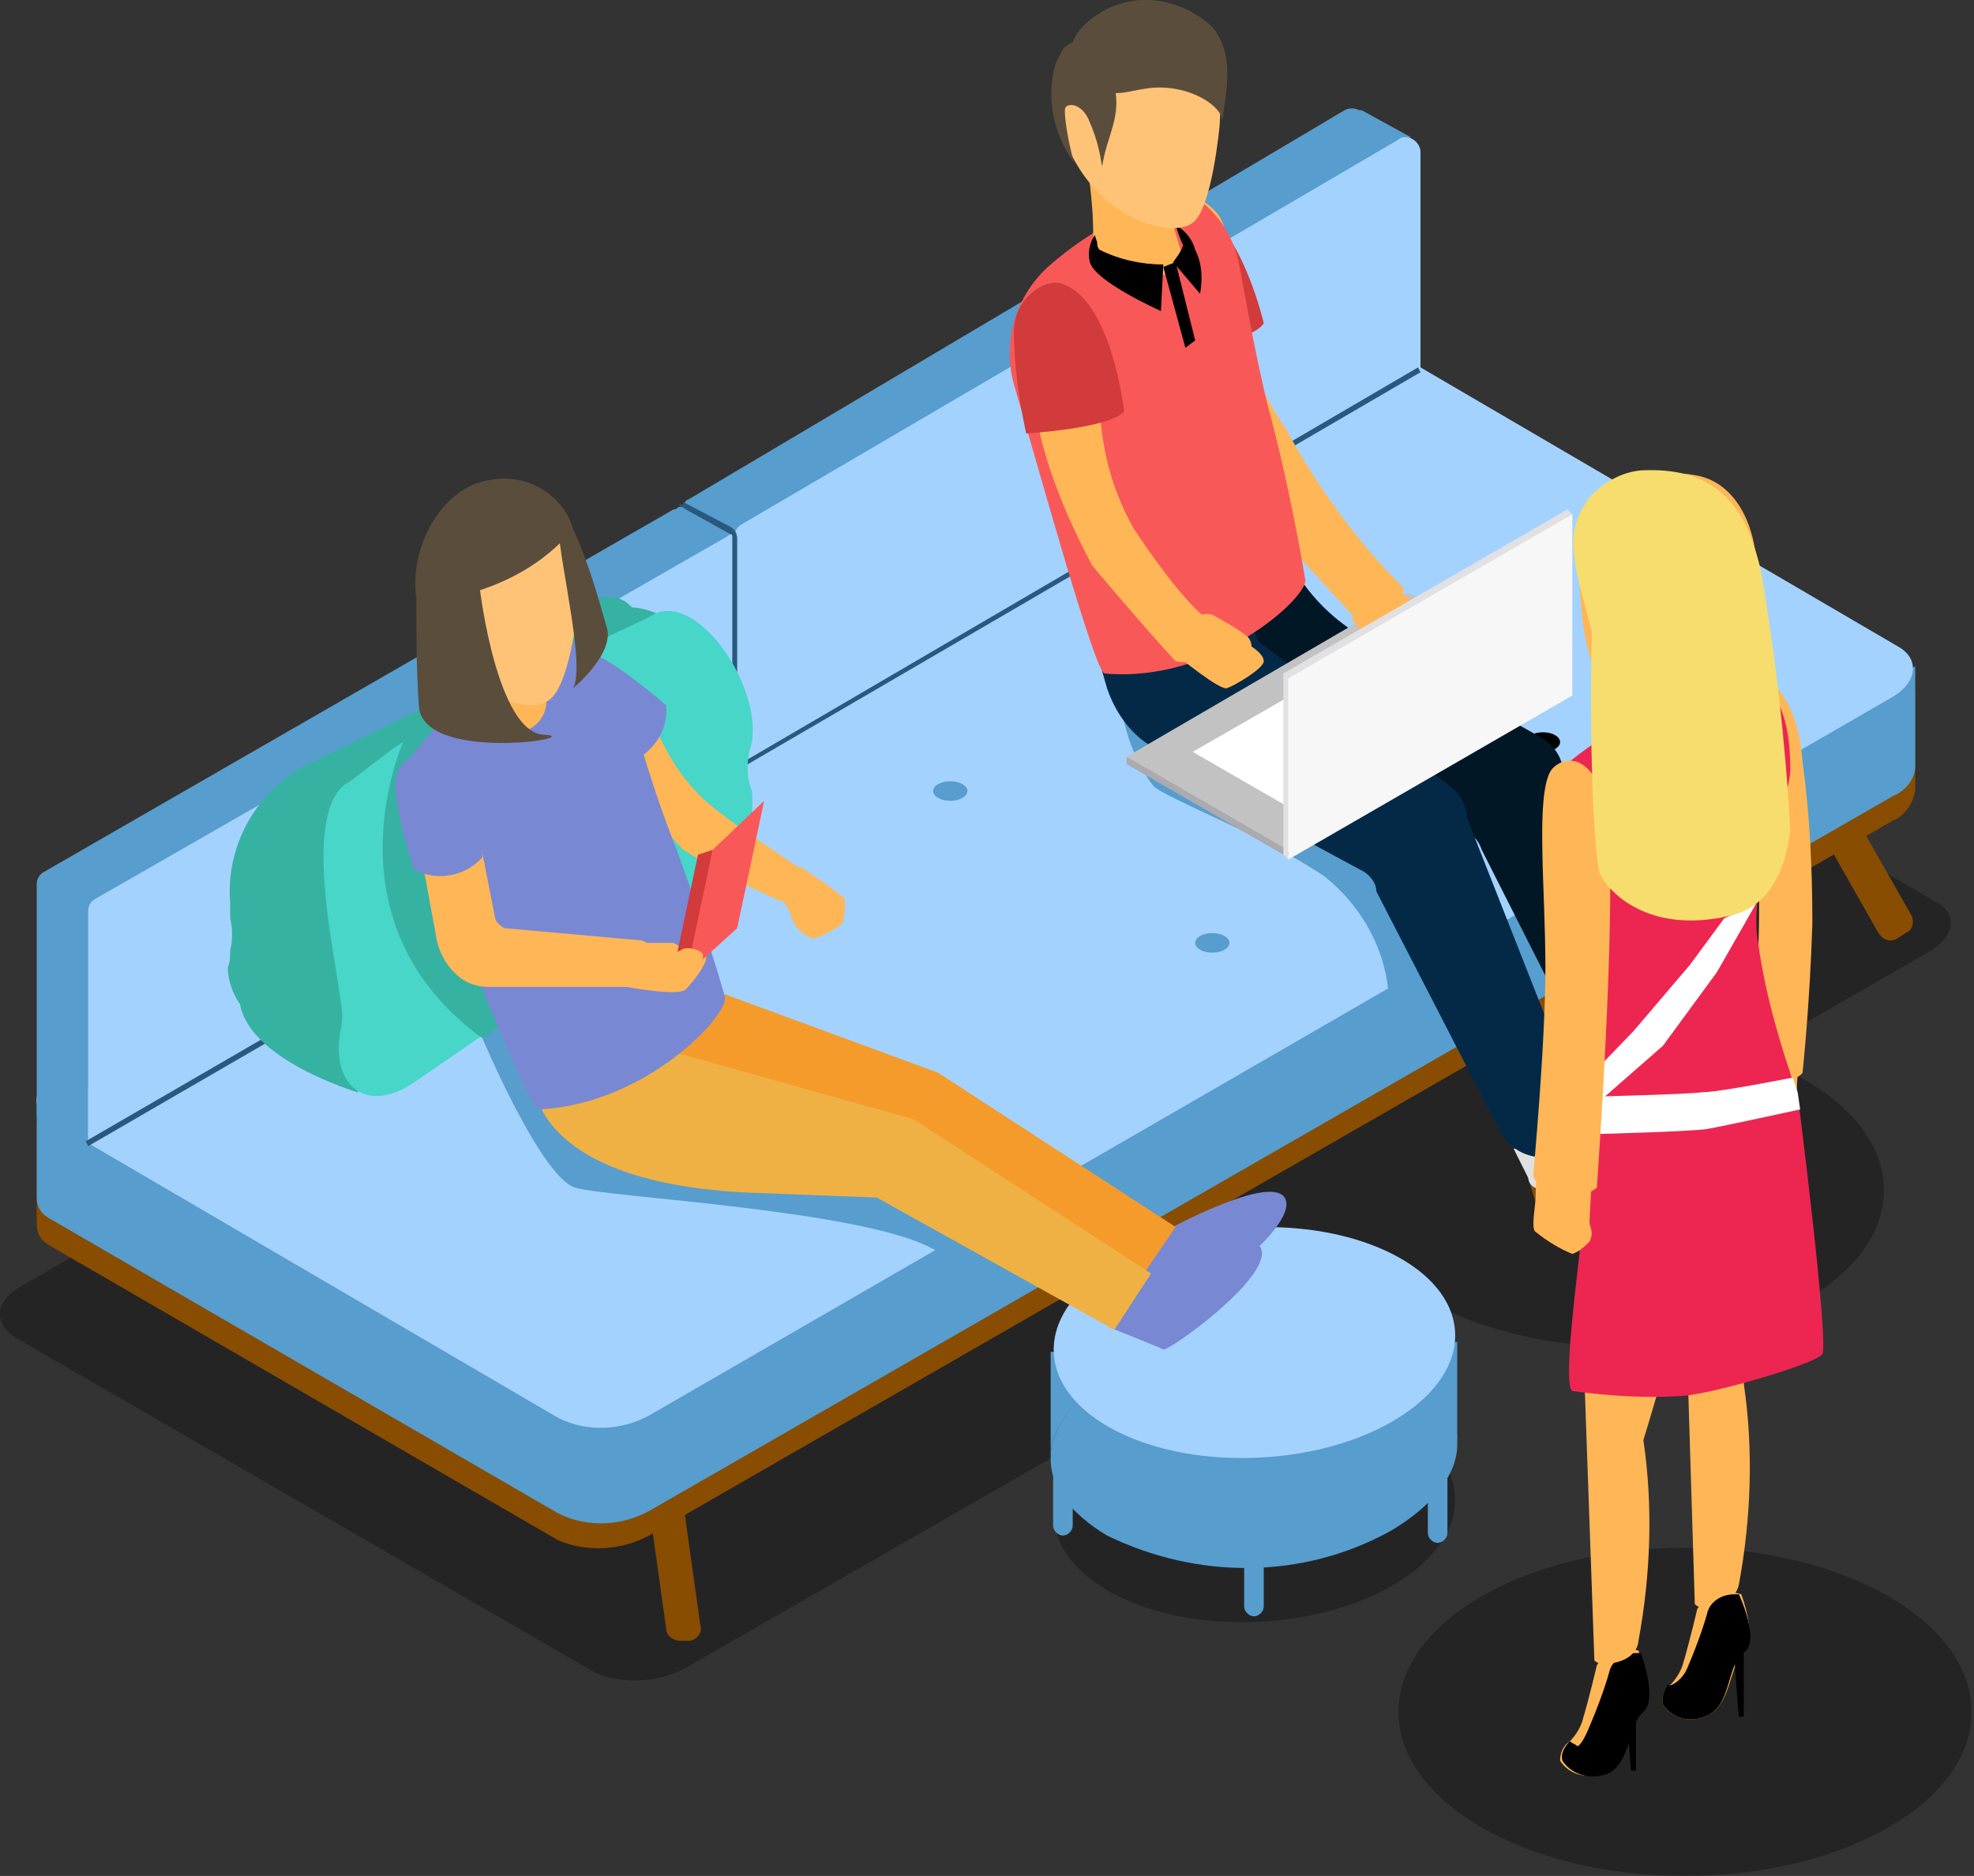 <?xml version="1.0" encoding="utf-8"?>
<!-- Generator: Adobe Illustrator 23.0.0, SVG Export Plug-In . SVG Version: 6.00 Build 0)  -->
<svg version="1.1" id="图层_1" xmlns="http://www.w3.org/2000/svg" xmlns:xlink="http://www.w3.org/1999/xlink" x="0px" y="0px"
	 viewBox="0 0 80.6 76.6" style="enable-background:new 0 0 80.6 76.6;" xml:space="preserve">
<rect x="0" y="0" width="80.6" height="76.6" fill="#333333" stroke="none"/>
<style type="text/css">
	.st0{opacity:0.3;}
	.st1{fill:#020005;}
	.st2{fill:#884D01;}
	.st3{fill:#579DCE;}
	.st4{fill:#A4D2FF;}
	.st5{fill:#2A597F;}
	.st6{fill:#FFB657;}
	.st7{fill:#D13B3B;}
	.st8{fill:#E0E0E2;}
	.st9{fill:#021726;}
	.st10{fill:#042947;}
	.st11{fill:#F95858;}
	.st12{fill:#FEC377;}
	.st13{fill:#5B4D3C;}
	.st14{fill:#AAAAAF;}
	.st15{fill:#C2C2C2;}
	.st16{fill:#FFFFFF;}
	.st17{fill:#E1E0E2;}
	.st18{fill:#F7F7F7;}
	.st19{fill:#36B2A3;}
	.st20{fill:#47D6C8;}
	.st21{fill:#7988D3;}
	.st22{fill:#F49B2B;}
	.st23{fill:#EFB143;}
	.st24{fill:#ED2651;}
	.st25{fill:#F7DD6D;}
</style>
<title>客房</title>
<g>
	<g id="房间">
		<g id="e16755a0-61f5-4c56-b2c4-3d1a8940b679">
			<g class="st0">
				
					<ellipse transform="matrix(0.999 -5.251039e-02 5.251039e-02 0.999 -3.16 2.773)" class="st1" cx="51.2" cy="61.5" rx="8.2" ry="4.7"/>
			</g>
			<g class="st0">
				<path class="st1" d="M0.9,52.5l50.7-29.2c1.1-0.6,2.5-0.7,3.7-0.2l23.7,13.7c1,0.5,0.8,1.5-0.3,2.1l-7.3,4.2
					c0.8,0.3,1.6,0.6,2.3,1c4.3,2.5,4.3,6.5,0,9c-4.9,2.5-10.6,2.5-15.5,0c-0.6-0.4-1.2-0.8-1.8-1.3L28,68.1
					c-1.1,0.6-2.5,0.7-3.7,0.2L0.6,54.6C-0.3,54-0.2,53.1,0.9,52.5z"/>
			</g>
			<path class="st2" d="M28.1,67l-0.3,0c-0.3,0-0.6-0.2-0.6-0.5l-0.7-5c0-0.3,0.2-0.6,0.5-0.6l0.3,0c0.3,0,0.6,0.2,0.6,0.5l0.7,5
				C28.7,66.7,28.4,67,28.1,67z"/>
			<path class="st2" d="M77.8,38.1l-0.3,0.2c-0.3,0.2-0.6,0.1-0.8-0.2l-2.5-4.4c-0.2-0.3-0.1-0.6,0.2-0.8l0.3-0.2
				c0.3-0.2,0.6-0.1,0.8,0.2l2.5,4.4C78.2,37.6,78.1,38,77.8,38.1z"/>
			<path class="st2" d="M4.1,46.4l0.7,1l48.3-27.9c1.1-0.6,2.5-0.7,3.7-0.1l18.6,10.8l2.8-2v4.1c-0.1,0.5-0.4,1-0.9,1.2L26.5,62.7
				c-1.1,0.6-2.5,0.7-3.7,0.2l-20.7-12c-0.4-0.2-0.6-0.5-0.6-0.9v-4L4.1,46.4z"/>
			<path class="st3" d="M4.1,45.4l0.7,1l48.3-27.9c1.1-0.6,2.5-0.7,3.7-0.1l18.6,10.8l2.8-2v4.1c0,0.5-0.4,1-0.9,1.2L26.5,61.7
				c-1.1,0.6-2.5,0.7-3.7,0.1l-20.7-12c-0.4-0.2-0.6-0.5-0.6-0.9v-4L4.1,45.4z"/>
			<path class="st4" d="M2.4,43.7l50.7-29.2c1.1-0.6,2.5-0.7,3.7-0.2l20.7,12.1c0.9,0.5,0.8,1.5-0.3,2.1L26.5,57.8
				c-1.1,0.6-2.5,0.7-3.7,0.1L2.1,45.8C1.2,45.3,1.3,44.4,2.4,43.7z"/>
			<ellipse cx="63" cy="30.3" rx="0.7" ry="0.4"/>
			<ellipse cx="52.3" cy="24.1" rx="0.7" ry="0.4"/>
			<ellipse class="st3" cx="49.5" cy="38.5" rx="0.7" ry="0.4"/>
			<ellipse class="st3" cx="38.8" cy="32.3" rx="0.7" ry="0.4"/>
			<ellipse cx="33.5" cy="47.5" rx="0.7" ry="0.4"/>
			<ellipse cx="22.8" cy="41.3" rx="0.7" ry="0.4"/>
			<path class="st3" d="M27.9,20.8v-0.1c0,0,0-0.1,0-0.1c0.1-0.1,0.1-0.2,0.2-0.2L54.9,4.5c0.2-0.1,0.4-0.1,0.6,0h0.1l2,1.1
				l-1.7,0.8v7.5L30.2,29L30,29.1v2.4l-0.1-0.1l-2-1.1l0,0L27.9,20.8L27.9,20.8z"/>
			<path class="st4" d="M30,21.9c0-0.2,0.1-0.4,0.3-0.5L57.1,5.7c0.1-0.1,0.2-0.1,0.3-0.1l0,0c0.3,0,0.6,0.3,0.6,0.6v8.9L30,31.5
				L30,21.9z"/>
			<path class="st3" d="M1.8,35.6l25.7-14.8c0.1,0,0.1,0,0.2-0.1c0.1,0,0.2,0,0.2,0c0,0,0.1,0,0.2,0h0.1l1.9,1.1l-0.2,0.1l-1.5,0.7
				v7.5l-0.5,0.3l-24.3,14v2.4l-2.1-1.2v-9.5C1.5,35.9,1.6,35.7,1.8,35.6z"/>
			<path class="st4" d="M3.6,37.2c0-0.2,0.1-0.4,0.3-0.5l25.8-14.8c0.1-0.1,0.2-0.1,0.3-0.1l0,0l0,0c0.3,0,0.6,0.3,0.6,0.6v8.9
				L3.6,46.7L3.6,37.2z"/>
			<path class="st5" d="M29.9,31.3l0.3-0.1L57.9,15l0.1,0.2L30.2,31.4L30,31.5L3.6,46.8l-0.1-0.2L29.9,31.3z"/>
			<path class="st5" d="M27.7,20.6c0.1,0,0.2,0,0.2,0c0,0,0-0.1,0-0.1l1.9,1c0.2,0.1,0.3,0.3,0.3,0.5v9.4L30,31.5h-0.1V22
				c0,0,0-0.1,0-0.1c0-0.1-0.1-0.1-0.1-0.1l-1.8-1h0L27.7,20.6L27.7,20.6z"/>
			<path class="st6" d="M50.1,19.4c0.5,0.7,5.2,5.8,5.2,5.8c2.1-0.2,2-1.2,2-1.2c-1.9-1.9-3.5-4.1-4.8-6.5c-3.2-4.7-1.7-7.7-2.9-8.9
				s-2-0.3-2-0.3C47.3,9.7,46.5,13.9,50.1,19.4z"/>
			<path class="st2" d="M65.4,43.5c0,0,0.8,2.1,1,2.3c0.1,0.2,5.4,0.9,5.9-0.2S67.8,43,67.8,43L65.4,43.5z"/>
			<path class="st3" d="M52.3,31.4l6.6,7.4l-2.2,1.9c-0.1-1.9-1.1-3.7-2.6-4.9c-2.5-1.7-6.5-3.2-7-3.7c-0.7-0.9-1.1-2-1.3-3.1
				L52.3,31.4z"/>
			<path class="st7" d="M48.5,8.3c2.1,0.5,3.1,4.9,3.1,4.9c-0.5,0.8-3.8,1.2-3.8,1.2s-0.7-2.5-1-4.1C46.6,9.5,47.8,8.1,48.5,8.3z"/>
			<path class="st8" d="M65.6,43.9c0,0,0.1,0.8,1.7,0c0.4-0.2,0.7-0.6,0.7-1.1l-0.6-1.1c-0.6,0.7-1.6,1.2-2.6,1.1L65.6,43.9z"/>
			<path class="st9" d="M63.8,31.3c-0.1-0.5-0.4-0.9-0.9-1.2l-7.1-4c-1.1-0.6-2.1-1.5-2.8-2.6l0,0l-3.6,3.2l2.3,0.4l-2.6,2.2
				l3.2,1.7c0.8,0.4,1.5,0.7,2.3,1l5.3,2c0.3,0.1,0.5,0.4,0.6,0.7l4.3,8.5c0,0,0.2,0.1,1.8-0.1s1.4-1,1.4-1L63.8,31.3z"/>
			<path class="st2" d="M62.2,47.4c0,0,0.6,2.1,0.7,2.3s5.2,1.5,5.8,0.5c0.7-1-4-3.1-4-3.1L62.2,47.4z"/>
			<path class="st8" d="M62.4,48.1c0,0,0,0.9,1.7,0.2c0.4-0.1,0.8-0.5,0.8-1l-0.4-1.2c-0.7,0.7-1.7,0.9-2.7,0.8L62.4,48.1z"/>
			<path class="st10" d="M65.1,46.6l-5.2-13.2c0-0.5-0.3-1-0.7-1.3l-7.8-5.9l-0.2-0.4L45,27.4l0.2,0.7c0.3,0.9,0.9,1.8,1.7,2.3
				l1.7,1.2c0.7,0.5,1.4,0.9,2.1,1.3l5,2.7c0.3,0.2,0.5,0.5,0.5,0.8l5.1,9.9c0.5,0.8,1.4,1.1,2.2,0.9C65.2,46.9,65.1,46.6,65.1,46.6
				z"/>
			<path class="st11" d="M45.1,27.5c-0.4-0.1-2.5-7.7-3.7-11.8c-0.5-1.8,0.1-3.7,1.5-4.9c1.5-1.3,3.2-2.2,5.1-2.9
				c0.6-0.2,2,0.8,2.5,2.5c0.2,0.7,0.6,3.5,1.3,6.3c0.9,3.3,1.5,7,1.5,7C53.3,24.5,49.5,27.9,45.1,27.5z"/>
			<path class="st6" d="M44.4,6.8c0.2,1.3,0.3,2.6,0.2,3.9c0.4,0.4,1,0.7,1.6,0.8c1,0.1,2.2-0.6,2-1.3c-0.3-1-0.8-2.7-0.8-2.7
				L44.4,6.8z"/>
			<path d="M44.7,9.6c-0.2,0.3-0.3,0.7-0.2,1.1c0.2,0.8,2.9,2,2.9,2l0.1-1.9c-0.9,0-1.8-0.2-2.6-0.6c-0.1-0.1-0.1-0.2-0.1-0.3
				L44.7,9.6z M48,9.2c0.1,0.3,0.2,0.6,0.3,0.8c0,0.2-0.4,0.7-0.4,0.7L49,12c0.1-0.6,0.1-1.2-0.2-1.8C48.7,9.8,48.4,9.4,48,9.2
				L48,9.2z"/>
			<path d="M47.5,10.9l0.9,3.3l0.4-0.3L48,10.7L47.5,10.9z"/>
			<path class="st12" d="M49.8,5.1c0.2-3-0.9-5.3-3.9-4.9c-2.6,0.4-3.2,4.4-2,6.4c1.4,2.5,4,3.1,4.8,2.5S49.8,5.1,49.8,5.1L49.8,5.1
				z"/>
			<path class="st13" d="M49.5,1.1c-1.3-1.2-3.2-1.5-4.7-0.5c-0.9,0.6-1.4,1.4-0.8,2.2c0.2,0.3,0.5,0.6,0.8,0.8
				c0.7,0.4,1.3,0.1,2.1,0c1.7-0.2,3.1,0.8,3,1.4C50,4,50.5,2.3,49.5,1.1z"/>
			<path class="st13" d="M45,6.8c0.2-1.3,0.8-2,0.5-3.3c-0.1-0.7-0.6-1.4-1.2-1.7c-0.1,0-0.2-0.1-0.3-0.1c-0.2,0-0.4,0.1-0.6,0.3
				c-0.1,0.2-0.2,0.4-0.3,0.6c-0.4,1.4-0.1,2.9,0.8,4.1c-0.2-0.4-0.5-2.1-0.4-2.3s0.7-0.2,1,0.6C44.8,5.7,44.9,6.2,45,6.8L45,6.8z"
				/>
			<path class="st14" d="M63.9,27.9l-0.3,0.1l-6.1-3.5l-11.3,6.5L46,30.9v0.3l6.4,3.7L64,28.2L63.9,27.9L63.9,27.9z"/>
			<path class="st15" d="M57.5,24.2L46,30.9l6.4,3.7L64,27.9L57.5,24.2z"/>
			<path class="st16" d="M58.1,25.3l-9.4,5.4l5.2,3l9.4-5.4C63.2,28.3,58.1,25.3,58.1,25.3z"/>
			<path class="st6" d="M55.2,25.3c0,0,1.5,1.7,1.8,1.7c0.3,0,1.7-0.5,1.7-0.8s-0.4-0.7-0.4-0.7c0-0.2,0-0.4-0.2-0.5
				c-0.1-0.2-1.1-1-1.1-1C56,23.4,55.2,25.3,55.2,25.3z"/>
			<path class="st6" d="M48.1,26.8c0,0,1.7,1.4,2,1.3s1.5-0.8,1.5-1.1c0-0.3-0.5-0.6-0.5-0.6c0-0.2-0.1-0.4-0.3-0.5
				c-0.2-0.2-1.3-0.8-1.3-0.8C48.4,24.8,48.1,26.8,48.1,26.8z"/>
			<path class="st6" d="M44.6,23.1c1.1,1.3,2.2,2.6,3.4,3.9c1.3,0.3,1.7-1.5,1.7-1.5s-0.8,0-3.4-3.9c-2.2-3.9-0.9-6.9-2-8.2
				s-1.9-0.5-1.9-0.5C42,14,41.5,17.3,44.6,23.1z"/>
			<path class="st7" d="M43.4,11.6c2,0.7,2.5,5.2,2.5,5.2c-0.6,0.7-4,0.9-4,0.9c-0.3-1.4-0.5-2.8-0.5-4.2
				C41.4,12.2,42.7,11.3,43.4,11.6z"/>
			<path class="st17" d="M64,20.8l0.2,0.2L64,21.1v7.1l-11.4,6.6v0.3l-0.2-0.2v-7.4L64,20.8z"/>
			<path class="st18" d="M64.2,21l-11.6,6.7v7.4l11.6-6.7V21z"/>
			<path d="M55.4,58.9l-7.2,0.2C50.5,58.3,53,58.3,55.4,58.9z"/>
			<path class="st3" d="M59.1,60.4v2.2c0,0.2-0.2,0.4-0.4,0.4l0,0c-0.2,0-0.4-0.2-0.4-0.4v-2.2c0-0.2,0.2-0.4,0.4-0.4l0,0
				C58.9,60,59.1,60.2,59.1,60.4z"/>
			<path class="st3" d="M51.6,63.4v2.2c0,0.2-0.2,0.4-0.4,0.4h0c-0.2,0-0.4-0.2-0.4-0.4v-2.2c0-0.2,0.2-0.4,0.4-0.4h0
				C51.4,63,51.6,63.2,51.6,63.4z"/>
			<path class="st3" d="M43.8,60.1v2.2c0,0.2-0.2,0.4-0.4,0.4h0c-0.2,0-0.4-0.2-0.4-0.4v-2.2c0-0.2,0.2-0.4,0.4-0.4h0
				C43.7,59.8,43.8,59.9,43.8,60.1z"/>
			<path class="st3" d="M45.5,56c0.7-0.4,1.4-0.7,2.2-0.9l7.2-0.2c0.8,0.2,1.6,0.5,2.3,0.9c1.5,0.8,2.3,1.9,2.3,3v0.2
				c0,1.2-1,2.5-2.7,3.5c-3.6,2-7.9,2-11.6,0.2c-1.5-0.9-2.3-2-2.3-3.1v-0.1C42.9,58.3,43.9,57,45.5,56z"/>
			<path class="st3" d="M59.5,58.8c-0.2-1.3-1.1-2.5-2.3-3c-0.7-0.4-1.5-0.7-2.3-0.9l4.6-0.1L59.5,58.8z M47.7,55.1
				c-0.7,0.2-1.5,0.5-2.1,0.9c-1.7,1-2.7,2.3-2.7,3.5v-4.3L47.7,55.1z"/>
			
				<ellipse transform="matrix(0.999 -5.251029e-02 5.251029e-02 0.999 -2.806 2.764)" class="st4" cx="51.2" cy="54.8" rx="8.2" ry="4.7"/>
			<path class="st19" d="M9.4,36.9c-0.2-2.3,1-4.5,3-5.6l5.3-2.6c0.2-0.1,0.3-0.2,0.4-0.3l5.2-3.5c1-0.7,2-0.7,2.5-0.1
				c2.2,0.1,4.5,3.4,4.5,3.4l-3.9,2.4l-0.1-0.1c-0.3,1.8-1.4,3.3-3,4.2l-5.2,2.5c-0.2,0.1-0.3,0.2-0.5,0.3l-1,0.7l-2,6.4
				c0,0-4.4-1.3-4.8-3.6c-0.3-0.4-0.5-1-0.5-1.5c0.1-0.2,0.1-0.5,0.1-0.7c0.1-0.4,0.1-0.9,0-1.3L9.4,36.9z"/>
			<path class="st20" d="M13.9,42.1c0.1-0.4,0.1-0.8,0-1.3l-0.1-0.7c-0.3-1.9-1.4-7.3,0.5-8.2l1.7-1.3c0.6-0.4,1.2-0.8,1.8-1.1
				c1.2-0.6,3.1-1.6,3.2-1.7l5.5-2.6c1.8-1.3,4.6,2.7,4.2,5.1l-0.1,0.4c-0.1,0.4-0.1,0.9,0,1.3l0.1,0.3c0.2,2.3-1,4.5-3,5.7
				l-5.2,2.4c-0.2,0.1-0.3,0.2-0.5,0.3l-5.1,3.5C15,45.5,13.5,44.4,13.9,42.1z"/>
			<path class="st21" d="M46.7,52.2c0,0,4.4-2.3,4.8-1.2c0.4,1.2-3.8,4.2-4,4.1s-2.2-0.9-2.2-0.9L46.7,52.2z"/>
			<path class="st21" d="M47.7,50.2c0,0,4.4-2.4,4.8-1.2c0.4,1.2-3.8,4.2-4,4.1s-2.2-0.9-2.2-0.9L47.7,50.2z"/>
			<path class="st22" d="M29.6,40.6l8.7,3.2l9.7,6.3l-1.5,2.2l-9.7-5.4l-5.2-0.2c-8.9-0.4-8.8-4.5-8.8-4.5L29.6,40.6z"/>
			<path class="st3" d="M19.9,42.2l0.2-1.1l0.9,0.3l6.3,4.2l4.3,0.2l4.7,2.1l4,2.1c0,0,0.7,2.6-2.2,1s-13.2-2.1-14.6-2.5
				s-3.8-6.1-3.8-6.1"/>
			<path class="st6" d="M32.7,35.4c0.6,0.4,1.2,0.8,1.8,1.3c0,0.3,0,0.7-0.1,1c-0.1,0.1-1,0.7-1.3,0.6c-0.4-0.2-0.7-0.5-0.8-0.9
				c-0.1-0.4-0.4-0.7-0.7-0.9L32.7,35.4z"/>
			<path class="st23" d="M27.3,42.9l10,2.8L47,52l-1.5,2.3l-9.7-5.4l-5.2-0.2c-8.9-0.4-8.8-4.5-8.8-4.5L27.3,42.9z"/>
			<path class="st6" d="M22.7,27.4c0.2-0.2,1.4-1,3.2,0.5c0.6,0.5,0.8,2.8,2.8,4.7c0.8,0.8,4.2,3,4.2,3c0.5,0.5-0.3,1.2-1,1.2
				c-1.4-0.6-2.7-1.3-4-2.1C25.1,31.7,21.5,28.7,22.7,27.4z"/>
			<path class="st21" d="M23.1,29.9l-1.8-2.4c0.8-0.5,1.7-0.8,2.6-0.9c0.9,0.1,3.3,2.2,3.3,2.2c0.1,1.1-0.6,2-1.6,2.4L23.1,29.9z"/>
			<path class="st19" d="M17.7,29.4l2.5,5.2l0.8,6.9l-1.3,0.9c-6.6-4.8-3.2-12.2-3.2-12.2L17.7,29.4z"/>
			<path class="st21" d="M29.6,40.7c0,0-1-3.5-2.2-6.6c-1-2.6-1.6-5-1.8-5.7c-0.6-1.6-2.1-2.4-2.7-2.2c-2.7,1.1-5.1,3.1-6.7,5.5
				c0,0,5.3,13.6,5.8,13.6C26.4,45.1,29.8,41.4,29.6,40.7z"/>
			<path class="st6" d="M16.7,32.2c-0.1-0.3-0.3-0.7-0.1-1c0.2-0.3,0.6-0.5,0.9-0.6c0.8-0.1,1.5,0.4,1.6,1.2l1.1,5.6
				c0,0.2,0.2,0.4,0.4,0.5l5.6,0.5c0.5,0.2,0.8,0.4,0.9,1.1c0,0.2,0,0.4-0.1,0.6c-0.1,0.2,0,0.2-0.8,0.2H20c-0.4,0-0.8-0.1-1.1-0.3
				c-0.6-0.4-1-1.1-1.1-1.8L16.7,32.2L16.7,32.2z"/>
			<path class="st6" d="M26,38.5c0,0,1.3,0,1.5,0c0.2,0.1,0.3,0.2,0.5,0.3c0,0,0.6,0,0.8,0.2s-0.5,1.1-0.8,1.4s-2.4-0.1-2.4-0.1
				S24.9,38.7,26,38.5z"/>
			<path class="st21" d="M19.5,32.2L18.4,30c0,0-1.9,0.7-2.2,1.6c-0.3,0.9,0.7,3.9,0.7,3.9c0.9,0.5,2.1,0.3,2.8-0.5L19.5,32.2z"/>
			<path class="st6" d="M20.9,25.6c0,0,0.8,1.6,1.3,2.5c0.1,0.1,0.1,0.2,0.1,0.4c0.1,0.7-0.5,1.4-1.2,1.4c-0.8,0.1-1.7-0.1-2.3-0.8
				c-0.1-1.3-0.4-2.5-0.9-3.7L20.9,25.6z"/>
			<path class="st12" d="M20,19.7c1.5-0.3,2.9,0.5,3.4,2c0.3,1,0.4,2,0.2,3c0,0-0.3,3.3-1.2,3.9s-3.3-0.2-4.6-2.6
				c-0.2-0.4-0.4-0.9-0.4-1.4C17.2,22.4,18,19.9,20,19.7z"/>
			<path class="st13" d="M17.1,28.8c-0.1-1.5-0.1-2.9-0.1-4.4c-0.3-2,1-4.5,3-4.8c1.5-0.3,3,0.6,3.4,2c-1,1.2-2.3,2-3.8,2.5
				c0,0,0.7,5.8,2.6,5.9S17.2,31.2,17.1,28.8L17.1,28.8z"/>
			<path class="st13" d="M24.8,25.7c0.2,1.1-1.4,2.4-1.4,2.4c0.5-0.9-0.5-4.9-0.6-6.5c-0.1-0.5,0.6,0,0.6,0
				C24,22.9,24.4,24.3,24.8,25.7z"/>
			<path class="st11" d="M29.1,34.7l2.1-2l-1.1,5.2l-2.2,2L29.1,34.7z"/>
			<path class="st7" d="M28.5,34.9l0.6-0.2l-1.1,5.2l-0.6,0.2L28.5,34.9z"/>
			<path class="st6" d="M27.8,40.2l-0.6,0.1L25.9,39c0.2,0,0.4,0,0.6,0.1c0.5,0,0.9-0.1,1.3-0.3c0.2-0.2,0.9,0,0.9,0.2
				c0,0.1,0,0.3,0,0.4L27.8,40.2z"/>
		</g>
		<g class="st0">
			<ellipse class="st1" cx="68.8" cy="69.9" rx="11.7" ry="6.7"/>
		</g>
		<path class="st6" d="M63.7,71.9c0.4,0.6,1.2,0.8,1.9,0.4c0.9-0.5,0.8-2,1.4-2.5s-0.1-2.4-0.1-2.4c-0.3-0.1-0.5-0.1-0.8-0.1
			c-0.4,0.1-0.7,0.4-0.9,0.7c0,0-0.3,1.3-0.6,2.3c-0.1,0.3-0.3,0.6-0.5,0.8l0,0l0,0C63.8,71.3,63.7,71.6,63.7,71.9z"/>
		<path d="M64.1,71.1c-0.2,0.2-0.4,0.5-0.3,0.8c0.4,0.6,1.2,0.8,1.9,0.5c0.9-0.5,0.8-2,1.4-2.5s-0.1-2.4-0.1-2.4h-0.2
			c-0.5,0-1,0.3-1.1,0.8c-0.2,0.7-0.5,1.5-0.8,2.2c-0.2,0.5-0.4,0.8-0.5,0.8C64.3,71.2,64.2,71.2,64.1,71.1L64.1,71.1z"/>
		<path class="st6" d="M71.4,43c0,0-0.1,0.8-0.1,1s-0.4,1.3-0.4,1.5c0.5,0.3,1.1,0.6,1.7,0.7c0.1-0.1,0.7-0.5,0.7-0.5l0.1-1.9
			L71.4,43z"/>
		<path class="st6" d="M71.8,35.4c0.1,2.8-0.1,5.6-0.3,8.3c1.7,0.8,2.1,0.1,2.1,0.1s0.3-2.8,0.4-6.1c0-2.2-0.1-4.4-0.4-6.6
			c-0.3-4-2.8-4-3.2-3.6C69.1,28.9,71.7,31.3,71.8,35.4z"/>
		<path class="st6" d="M64.3,45.2l0.8,22.6c0.2,0.2,0.5,0.2,0.8,0.1c1-0.2,1-0.9,1-0.9c0.5-2.7,0.6-5.5,0.2-8.2c0,0,1.1-3.5,1.7-6.3
			l0.4,13c0.2,0.2,0.5,0.2,0.8,0.1c0.9-0.2,1-0.9,1-0.9c0.5-2.7,0.6-5.5,0.2-8.2c0,0,1.9-6.3,2.1-8.5c0.1-1.9-0.3-3.8-1.1-5.6
			L64.3,45.2z"/>
		<path class="st24" d="M64,45.4c0,0,1-5.4,1-6.9c0-1.1-1.8-2.6-2-3.6c0-1.2,0.2-2.3,0.6-3.4c2.1-1.8,4.6-3.1,7.2-4
			c1,0,2.3,0.7,2.3,3.9c0,1.4-1.8,4.5-1.3,7.2c0.3,2.1,0.9,4.1,1.6,6.1C70.9,48,65.3,48,64,45.4z"/>
		<path class="st6" d="M64.5,23.9c-0.2-3,1.8-5,4.7-4.5c2.5,0.4,3.1,4.2,2,6.3c-1.1,2-5.2,2.4-5.9,1.8S64.5,23.9,64.5,23.9
			L64.5,23.9z"/>
		<path class="st6" d="M67.9,69.6c0.4,0.6,1.2,0.8,1.9,0.4c0.9-0.5,0.8-2,1.4-2.5s-0.1-2.4-0.1-2.4C70.8,65,70.5,65,70.2,65
			c-0.4,0.1-0.7,0.4-0.9,0.7c0,0-0.3,1.3-0.6,2.3c-0.1,0.3-0.3,0.6-0.5,0.8l0,0C68,69,67.8,69.3,67.9,69.6z"/>
		<path d="M67.9,69.6c0.4,0.6,1.2,0.8,1.9,0.4c0.9-0.5,0.7-2,1.4-2.5S71,65.1,71,65.1h-0.2c-0.5,0-1,0.3-1.1,0.8
			c-0.2,0.7-0.5,1.5-0.8,2.2c-0.2,0.5-0.7,0.8-0.8,0.7C68,69,67.8,69.3,67.9,69.6z M66.8,69v3.3h-0.2c0,0-0.2-2.1-0.2-3.2
			C66.4,68.9,66.8,69,66.8,69z"/>
		<path class="st24" d="M63.9,45.4c0,0,0.7,4.7,0.6,5.7c-0.1,1-0.7,5.5-0.3,5.7c1.5,0.2,3,0.3,4.5,0.2c1.3-0.1,5.4-1.3,5.7-1.7
			c0.3-0.4-1-10.6-1-10.6L63.9,45.4z"/>
		<path d="M71.2,66.7v3.4H71c0,0-0.2-2.1-0.2-3.2C70.8,66.6,71.2,66.7,71.2,66.7z"/>
		<path class="st6" d="M69.9,26c0,0-3.2,0.3-3,0.7c0.2,1,0.3,2,0.4,3c0,0,0.1,0.1,0.2,0.1c1.1,0.6,2.4,0.2,3-0.8L69.9,26L69.9,26z
			 M62.9,47.6c-0.2,0.1-0.2,1.3-0.2,1.3c0,0.3-0.2,1.3,0,1.4c0.5,0.4,1,0.7,1.5,0.9c0.3-0.1,0.5-0.3,0.7-0.5c0.2-0.4,0-0.6,0-0.8
			c0-0.2,0.1-1.8,0.1-1.8C64.3,47.9,63.6,47.8,62.9,47.6z"/>
		<path class="st16" d="M69.5,44.6c-0.7,0.1-5.4,0.2-5.4,0.2v1.3l1.3,0.2c0,0,3.7-0.1,4.3-0.2c0.6-0.1,3.8-0.8,3.8-0.8l-0.1-0.7
			L73.2,44C73.2,44,70.2,44.6,69.5,44.6z"/>
		<polygon class="st16" points="70.4,37.5 69,39.4 66.7,42.1 64.1,44.8 65.5,44.8 67.9,42.7 70.1,39.7 71.7,36.9 		"/>
		<path class="st6" d="M63.1,39.5c0,3.2-0.5,8.5-0.5,8.5c0,0.1,0.1,0.2,0.1,0.2c0.6,0.8,1.7,0.9,2.5,0.3c0,0,1-13.8,0.3-15.9
			s-1.9-1.6-2.2-1.1C62.7,32.6,63.1,36.3,63.1,39.5z"/>
		<path class="st25" d="M65,20.2c-0.6,0.7-0.9,1.6-0.7,2.6c0,0.5,0.4,1.8,0.7,3c-0.1,3.2,0,8.4,0.3,9.8c0.2,0.6,1.8,2.6,5.3,1.8
			c1.5-0.3,2.3-1.7,2.5-3.5c-0.2-3.6-0.6-7.1-1.2-10.6c-0.5-2.1-1.4-4.2-4.7-4.1C66.4,19.2,65.6,19.6,65,20.2L65,20.2z"/>
	</g>
</g>
</svg>
